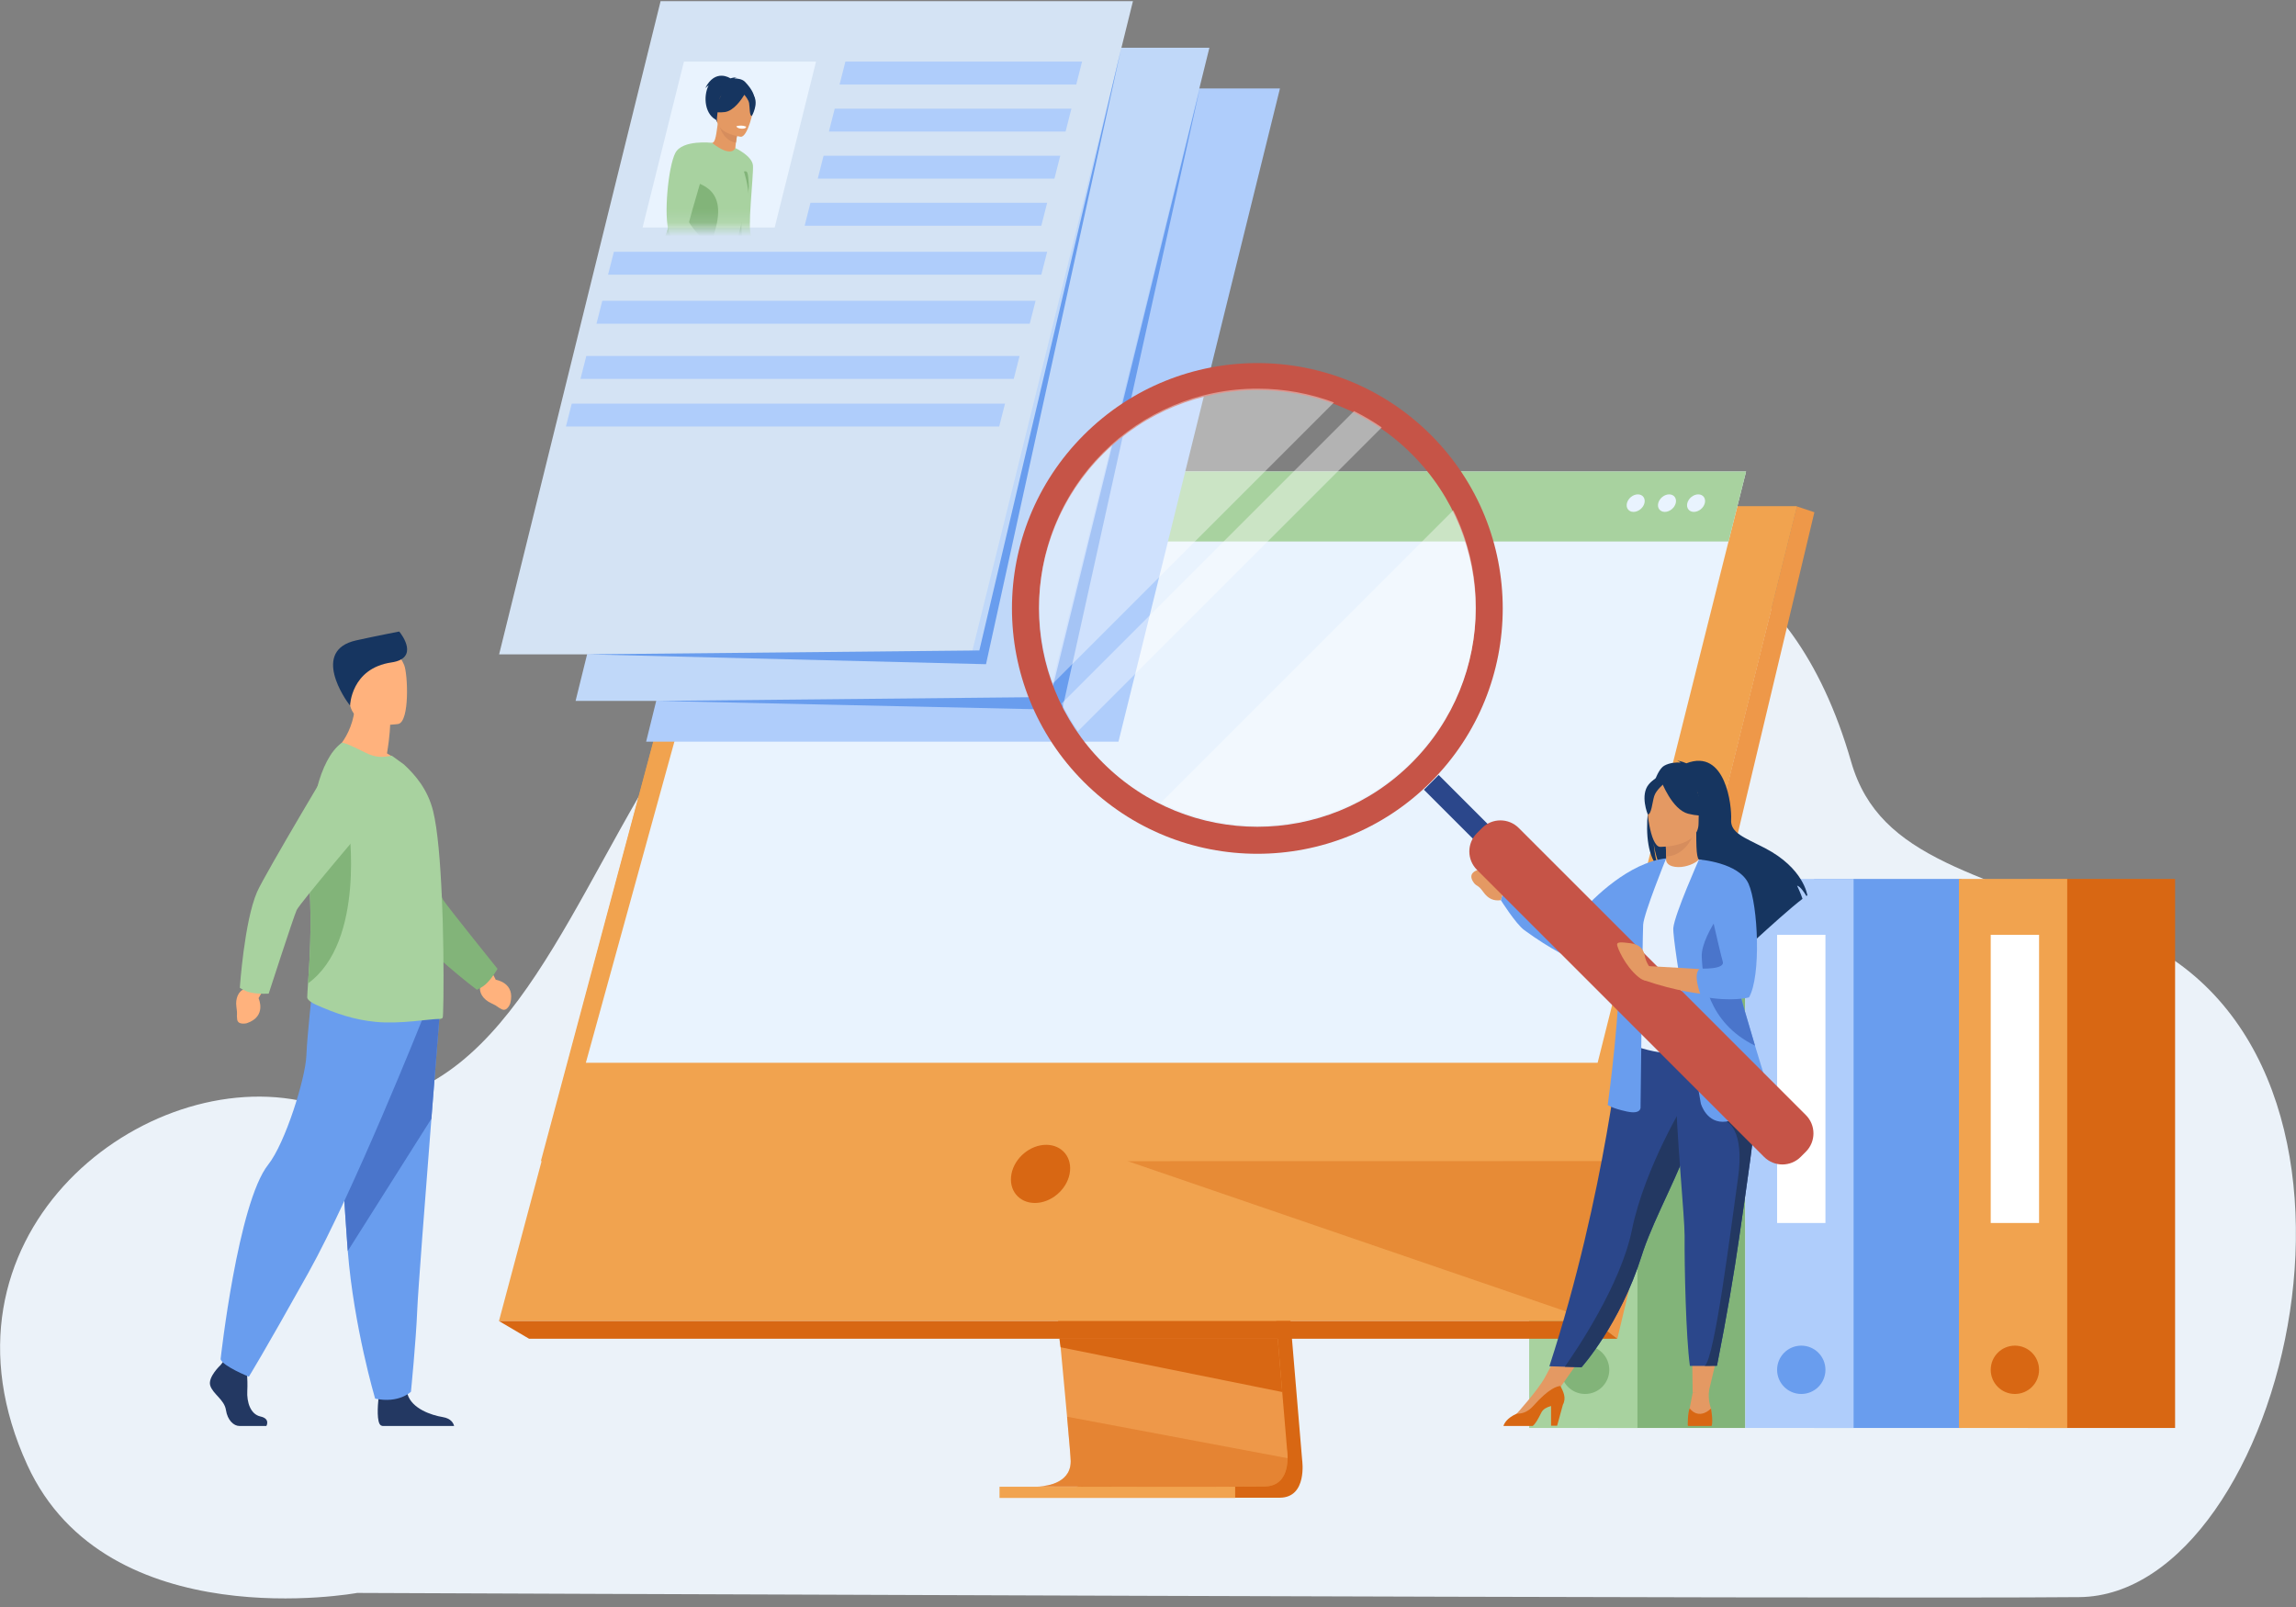 <svg width="170" height="119" viewBox="0 0 170 119" fill="none" xmlns="http://www.w3.org/2000/svg">
<rect x="0" y="0" width="170" height="119" fill="#808080" stroke="none"/>
<g clip-path="url(#clip0_2_1233)">
<g clip-path="url(#clip1_2_1233)">
<path d="M26.446 117.958C26.446 117.958 7.921 121.361 2.024 108.489C-5.627 91.791 10.092 79.13 22.147 81.489C48.416 86.629 42.09 29.922 84.248 41.495C96.102 44.749 128.131 25.418 137.064 56.415C139.187 63.786 146.713 64.597 157.638 69.274C179.019 78.427 169.244 118.112 153.966 118.268C138.688 118.424 26.446 117.958 26.446 117.958H26.446Z" fill="#EBF2F9"/>
<path d="M118.316 105.743H129.226V65.086H118.316V105.743Z" fill="#82B479"/>
<path d="M113.222 105.743H121.239V65.086H113.222V105.743Z" fill="#A8D29F"/>
<path d="M117.365 103.225C118.353 103.225 119.154 102.424 119.154 101.436C119.154 100.447 118.353 99.646 117.365 99.646C116.376 99.646 115.575 100.447 115.575 101.436C115.575 102.424 116.376 103.225 117.365 103.225Z" fill="#82B479"/>
<path d="M134.321 105.743H145.231V65.086H134.321V105.743Z" fill="#699DEE"/>
<path d="M129.226 105.743H137.243V65.086H129.226V105.743Z" fill="#AFCDFB"/>
<path d="M133.37 103.225C134.358 103.225 135.159 102.424 135.159 101.436C135.159 100.447 134.358 99.646 133.37 99.646C132.381 99.646 131.58 100.447 131.58 101.436C131.58 102.424 132.381 103.225 133.37 103.225Z" fill="#699DEE"/>
<path d="M135.159 69.224H131.58V90.563H135.159V69.224Z" fill="white"/>
<path d="M150.138 105.743H161.048V65.086H150.138V105.743Z" fill="#D86713"/>
<path d="M145.043 105.743H153.06V65.086H145.043V105.743Z" fill="#F1A34F"/>
<path d="M149.187 103.225C150.175 103.225 150.976 102.424 150.976 101.436C150.976 100.447 150.175 99.646 149.187 99.646C148.198 99.646 147.397 100.447 147.397 101.436C147.397 102.424 148.198 103.225 149.187 103.225Z" fill="#D86713"/>
<path d="M150.976 69.224H147.397V90.563H150.976V69.224Z" fill="white"/>
<path d="M119.02 69.497H115.441V90.837H119.02V69.497Z" fill="white"/>
<path d="M92.568 62.39L96.415 108.129C96.415 108.129 96.818 110.902 94.755 110.907C91.365 110.915 77.878 110.907 77.878 110.907C77.878 110.907 80.43 110.33 80.399 109.032C80.363 107.501 75.903 61.958 75.903 61.958L92.568 62.39V62.39Z" fill="#D86713"/>
<path d="M76.783 110.078C77.451 110.079 90.332 110.12 93.634 110.078C95.073 110.06 95.326 108.798 95.338 107.982C95.344 107.59 95.294 107.301 95.294 107.301L95.194 106.112L94.939 103.083L94.713 100.405L94.424 96.966L94.18 94.062L91.447 61.56L74.782 61.128C74.782 61.128 76.66 80.188 77.989 94.062C78.137 95.608 78.278 97.09 78.409 98.473C78.451 98.915 78.491 99.347 78.531 99.767C78.654 101.08 78.766 102.285 78.865 103.35C78.916 103.911 78.964 104.432 79.007 104.91C79.177 106.781 79.276 107.976 79.277 108.203C79.278 108.335 79.266 108.459 79.245 108.573C78.971 110.031 77.033 110.079 76.783 110.079L76.783 110.078Z" fill="#EE9849"/>
<path d="M53.03 37.5H133.041L123.671 75.138L122.388 80.293L118.024 97.824H36.944L53.03 37.5Z" fill="#F1A34F"/>
<path d="M133.041 37.5L134.34 37.933L119.75 99.133L118.024 97.824L133.041 37.5Z" fill="#EE9849"/>
<path d="M119.75 99.133H39.17L36.945 97.824H118.024L119.75 99.133Z" fill="#D86713"/>
<path d="M91.453 110.095H74.006V110.924H91.453V110.095Z" fill="#F1A34F"/>
<path d="M78.441 99.133L78.531 99.767L94.939 103.081L94.713 100.405L94.607 99.133H78.441Z" fill="#D86713"/>
<path opacity="0.4" d="M76.783 110.078C77.451 110.08 90.332 110.12 93.634 110.078C95.073 110.06 95.326 108.798 95.338 107.982L79.008 104.909C79.177 106.78 79.276 107.975 79.278 108.202C79.278 108.334 79.267 108.458 79.245 108.573C78.972 110.03 77.034 110.078 76.783 110.078V110.078Z" fill="#D86713"/>
<path opacity="0.4" d="M83.46 85.973L118.024 97.824L120.975 85.966L83.46 85.973Z" fill="#D86713"/>
<path d="M53.03 37.5H133.041L120.982 85.966L40.048 85.981L53.03 37.5Z" fill="#F1A34F"/>
<path d="M74.891 86.928C75.122 85.739 76.273 84.775 77.462 84.775C78.651 84.775 79.427 85.739 79.196 86.928C78.965 88.117 77.814 89.081 76.625 89.081C75.436 89.081 74.659 88.117 74.891 86.928Z" fill="#D86713"/>
<path d="M43.378 78.698H118.292L126.776 44.901L127.426 42.309L127.982 40.098L129.283 34.915H55.447L54.019 40.098L53.41 42.309L52.695 44.901L43.378 78.698Z" fill="#E9F3FE"/>
<path d="M55.447 34.915H129.283L127.982 40.098H54.019L55.447 34.915Z" fill="#A8D29F"/>
<path d="M125.742 36.609C126.1 36.609 126.317 36.9 126.228 37.258C126.139 37.615 125.777 37.906 125.418 37.906C125.06 37.906 124.843 37.615 124.932 37.258C125.021 36.9 125.383 36.609 125.742 36.609Z" fill="#E9F3FE"/>
<path d="M123.589 36.609C123.946 36.609 124.164 36.9 124.075 37.258C123.986 37.615 123.624 37.906 123.265 37.906C122.907 37.906 122.69 37.615 122.779 37.258C122.868 36.9 123.23 36.609 123.589 36.609Z" fill="#E9F3FE"/>
<path d="M120.461 37.258C120.55 36.9 120.912 36.609 121.271 36.609C121.629 36.609 121.846 36.9 121.757 37.258C121.668 37.615 121.306 37.906 120.947 37.906C120.589 37.906 120.372 37.615 120.461 37.258Z" fill="#E9F3FE"/>
<path d="M16.333 101.083C16.333 101.083 15.379 101.967 15.565 102.595C15.751 103.223 16.612 103.642 16.728 104.409C16.845 105.177 17.31 105.595 17.729 105.595H19.724C19.724 105.595 20.033 105.056 19.288 104.893C18.544 104.73 18.263 103.828 18.31 102.99C18.356 102.153 18.24 101.036 18.24 101.036L16.658 100.665L16.333 101.083V101.083Z" fill="#233862"/>
<path d="M33.622 105.594H28.322C28.276 105.584 28.241 105.574 28.219 105.562C27.866 105.386 27.976 104.035 28.018 103.616C28.027 103.538 28.032 103.492 28.032 103.492C28.032 103.492 29.893 102.004 30.149 103.144C30.157 103.179 30.166 103.214 30.177 103.249C30.498 104.315 31.943 104.8 32.777 104.935C33.413 105.038 33.579 105.408 33.622 105.594Z" fill="#233862"/>
<path d="M32.556 75.079C32.556 75.079 32.273 78.605 31.941 82.843C31.489 88.6 30.946 95.672 30.893 97.012C30.8 99.338 30.427 103.059 30.427 103.059C30.427 103.059 29.544 103.944 27.776 103.571C27.776 103.571 26.2 98.258 25.75 92.638C25.743 92.546 25.736 92.453 25.729 92.36C25.31 86.639 24.659 74.59 24.659 74.59L32.555 75.078L32.556 75.079Z" fill="#699DEE"/>
<path d="M32.556 75.079C32.556 75.079 32.273 78.605 31.941 82.843L25.75 92.638C25.743 92.546 25.736 92.453 25.729 92.36C25.31 86.639 24.659 74.59 24.659 74.59L32.555 75.078L32.556 75.079Z" fill="#4A75CB"/>
<path d="M31.265 75.498C31.265 75.498 26.171 88.268 22.823 94.268C19.473 100.269 18.426 101.944 18.426 101.944C18.426 101.944 16.508 101.176 16.333 100.653C16.333 100.653 17.614 89.068 19.857 86.244C21.125 84.648 22.613 79.859 22.683 78.184C22.753 76.51 23.136 73.195 23.136 73.195L31.265 75.498Z" fill="#699DEE"/>
<path d="M36.416 71.973L36.707 72.553C36.707 72.553 38.188 72.76 37.78 74.303C37.78 74.303 37.56 74.938 37.152 74.738C36.744 74.537 36.946 74.554 36.36 74.283C35.775 74.013 35.436 73.493 35.567 73.017L35.474 72.512L36.416 71.973V71.973Z" fill="#FFB27D"/>
<path d="M28.653 55.788C28.88 54.451 28.887 53.658 28.887 53.658L26.302 51.576C26.399 54.439 24.563 55.816 24.563 55.816C24.563 55.816 28.007 57.512 29.998 56.884C29.998 56.884 29.507 56.258 28.653 55.788V55.788Z" fill="#FFB27D"/>
<path d="M29.495 53.61C29.495 53.61 26.208 54.156 25.899 52.104C25.59 50.051 24.958 48.739 27.044 48.303C29.131 47.868 29.657 48.59 29.926 49.249C30.196 49.91 30.343 53.415 29.495 53.61Z" fill="#FFB27D"/>
<path d="M25.921 52.245C25.921 52.245 25.987 49.495 28.983 49.054C31.035 48.752 29.792 47.037 29.558 46.766C29.558 46.766 27.989 47.065 26.384 47.418C23.014 48.158 25.565 51.837 25.921 52.246L25.921 52.245Z" fill="#163560"/>
<path d="M36.071 72.779C36.511 72.329 36.837 71.741 36.837 71.741C36.837 71.741 33.102 67.1 32.798 66.618C32.495 66.137 30.226 58.417 30.226 58.417L24.489 57.254C24.489 57.254 29.278 67.134 30.072 68.339C31.382 70.329 35.304 73.291 35.304 73.291C35.304 73.291 35.727 73.133 36.072 72.779L36.071 72.779Z" fill="#82B479"/>
<path d="M32.775 75.373C32.716 75.422 32.646 75.452 32.566 75.452C31.819 75.442 29.639 75.857 27.794 75.668C26.239 75.519 24.863 75.058 23.385 74.396C23.189 74.308 22.737 74.067 22.747 73.848C22.754 73.608 22.778 73.26 22.808 72.821C22.912 71.296 23.095 68.672 22.917 65.644C22.885 65.081 22.868 64.522 22.866 63.971C22.851 59.869 23.65 56.24 25.285 55.019C25.424 54.919 26.296 55.359 27.083 55.747C27.811 56.106 28.319 56.098 29.007 55.958L29.914 56.614C30.751 57.392 31.668 58.448 32.067 60.053C32.406 61.418 32.605 63.88 32.715 66.432C32.765 67.588 32.805 68.755 32.815 69.861V69.901C32.824 70.01 32.824 70.13 32.824 70.24C32.864 73.081 32.824 75.333 32.775 75.373L32.775 75.373Z" fill="#A8D29F"/>
<path d="M22.808 72.82C22.913 71.295 23.096 68.671 22.917 65.644C22.886 65.081 22.868 64.522 22.866 63.971C23.547 62.319 24.104 61.121 24.104 61.121H25.82C25.82 61.121 27.079 69.716 22.808 72.82Z" fill="#82B479"/>
<path d="M19.469 73.354L19.143 73.916C19.143 73.916 19.782 75.267 18.267 75.772C18.267 75.772 17.616 75.937 17.56 75.485C17.504 75.034 17.6 75.211 17.506 74.573C17.411 73.936 17.66 73.368 18.13 73.216L18.502 72.861L19.469 73.354H19.469Z" fill="#FFB27D"/>
<path d="M18.606 73.508C19.224 73.628 19.894 73.58 19.894 73.58C19.894 73.58 21.729 67.912 21.965 67.394C22.201 66.876 27.415 60.748 27.415 60.748L25.243 55.312C25.243 55.312 19.604 64.732 19.031 66.056C18.085 68.243 17.757 73.147 17.757 73.147C17.757 73.147 18.121 73.413 18.606 73.508Z" fill="#A8D29F"/>
<path d="M82.814 54.922H47.841L59.797 6.552H94.77L82.814 54.922Z" fill="#AFCDFB"/>
<path d="M77.591 51.904H42.617L54.573 3.534H89.546L77.591 51.904Z" fill="#C0D8F9"/>
<path d="M71.93 48.455H36.956L48.912 0.085H83.886L71.93 48.455Z" fill="#D4E3F4"/>
<path d="M88.834 6.552L77.769 51.615L48.693 51.904L78.647 52.563L88.834 6.552Z" fill="#699DEE"/>
<path d="M83.025 3.534L72.513 48.166L43.437 48.455L73.006 49.185L83.025 3.534Z" fill="#699DEE"/>
<path d="M57.359 16.848H47.578L50.64 4.561H60.421L57.359 16.848Z" fill="#E9F3FE"/>
<path d="M79.688 6.259H62.164L62.595 4.561H80.119L79.688 6.259Z" fill="#AFCDFB"/>
<path d="M78.898 9.744H61.373L61.805 8.046H79.329L78.898 9.744Z" fill="#AFCDFB"/>
<path d="M78.072 13.228H60.547L60.978 11.531H78.503L78.072 13.228Z" fill="#AFCDFB"/>
<path d="M77.102 16.713H59.578L60.008 15.016H77.533L77.102 16.713Z" fill="#AFCDFB"/>
<path d="M77.102 20.342H45.022L45.453 18.645H77.533L77.102 20.342Z" fill="#AFCDFB"/>
<path d="M76.245 23.971H44.165L44.596 22.273H76.676L76.245 23.971Z" fill="#AFCDFB"/>
<path d="M75.06 28.057H42.98L43.411 26.36H75.491L75.06 28.057Z" fill="#AFCDFB"/>
<path d="M73.982 31.585H41.902L42.333 29.888H74.413L73.982 31.585Z" fill="#AFCDFB"/>
<mask id="mask0_2_1233" style="mask-type:luminance" maskUnits="userSpaceOnUse" x="47" y="4" width="14" height="13">
<path d="M57.359 16.848H47.578L50.64 4.561H60.421L57.359 16.848Z" fill="white"/>
</mask>
<g mask="url(#mask0_2_1233)">
<path d="M58.383 18.79C58.373 18.822 58.36 18.853 58.342 18.881C58.15 19.191 54.97 19.207 54.607 18.946C54.445 18.83 54.395 17.221 54.39 15.478C54.384 13.324 54.445 10.964 54.445 10.964C54.445 10.964 55.689 11.541 55.75 12.252C55.81 12.962 55.288 17.232 55.651 17.494C56.014 17.755 57.69 17.788 58.249 17.953C58.249 17.953 58.486 18.464 58.383 18.79V18.79Z" fill="#A8D2A0"/>
<path d="M55.167 6.065C54.949 5.838 54.594 5.817 54.365 5.801C54.431 5.748 54.549 5.741 54.549 5.741C54.411 5.702 54.079 5.801 54.079 5.801C54.079 5.801 52.968 5.038 52.215 6.529C52.215 6.529 52.325 6.423 52.472 6.306C52.038 7.164 52.183 8.565 53.155 8.937C53.786 9.179 57.396 8.387 55.167 6.066V6.065Z" fill="#163560"/>
<path d="M54.493 11.32C54.499 11.324 53.821 11.571 53.36 11.378C52.926 11.197 52.708 10.576 52.714 10.576C52.91 10.563 52.998 10.309 53.14 9.183L53.224 9.211L54.635 9.685C54.635 9.685 54.543 10.137 54.486 10.566C54.438 10.926 54.416 11.271 54.494 11.32H54.493Z" fill="#E49963"/>
<path d="M54.635 9.686C54.635 9.686 54.543 10.137 54.486 10.566C53.679 10.438 53.346 9.644 53.224 9.211L54.635 9.686Z" fill="#D68D5D"/>
<path d="M53.095 9.035C53.095 9.035 52.758 8.309 52.73 7.722C52.711 7.303 53.116 5.813 54.613 6.229C54.613 6.229 55.05 6.331 55.43 6.666C55.733 6.932 56.148 7.477 55.442 8.732L55.245 9.161L53.096 9.035H53.095Z" fill="#163560"/>
<path d="M54.852 10.127C54.852 10.127 52.932 9.91 53.086 8.716C53.239 7.522 53.094 6.69 54.327 6.778C55.56 6.866 55.739 7.352 55.784 7.763C55.83 8.173 55.356 10.152 54.852 10.127Z" fill="#E49963"/>
<path d="M54.978 12.831C54.962 12.691 55.262 12.625 55.317 12.756C55.419 12.999 55.408 13.289 55.431 13.524C55.496 14.194 55.231 15.066 55.231 15.066L54.978 12.831H54.978Z" fill="#82B479"/>
<path d="M55.814 7.093C55.565 6.696 55.33 6.745 55.191 6.836C54.857 6.164 53.432 6.889 53.432 6.889C53.193 7.729 52.511 8.139 52.511 8.139C52.511 8.139 52.833 8.4 53.665 8.298C54.32 8.217 54.897 7.375 55.113 7.019C55.213 7.135 55.423 7.401 55.466 7.639C55.522 7.956 55.484 8.587 55.669 8.589C55.669 8.589 56.188 7.688 55.814 7.093Z" fill="#163560"/>
<path d="M54.52 9.348C54.52 9.348 54.536 9.504 54.917 9.53C54.917 9.53 55.236 9.552 55.248 9.384C55.248 9.384 54.957 9.225 54.52 9.348Z" fill="white"/>
<path d="M58.383 18.79C58.373 18.823 58.36 18.853 58.342 18.881C58.15 19.192 54.97 19.208 54.607 18.947C54.445 18.83 54.393 16.831 54.84 15.107C54.946 16.14 54.751 18.205 55.291 18.373C55.905 18.564 57.578 18.568 58.383 18.789V18.79Z" fill="#82B479"/>
<path d="M55.339 15.162C54.077 18.805 54.652 19.464 54.201 19.78C54.198 19.781 53.823 19.889 53.82 19.891C53.352 20.201 53.399 19.758 52.002 20.159C51.337 20.351 50.483 20.608 49.75 20.73C49.474 20.776 49.215 20.804 48.99 20.8C48.559 20.795 48.252 20.68 48.186 20.38C47.993 19.507 49.723 17.48 49.558 15.922C49.556 15.908 49.555 15.895 49.554 15.882C49.545 15.746 49.56 15.594 49.595 15.429C49.771 14.595 50.462 13.438 51.149 12.464C51.908 11.389 52.661 10.535 52.714 10.576C54.197 11.737 54.444 10.963 54.444 10.963C54.444 10.963 55.768 13.919 55.337 15.162H55.339Z" fill="#A8D2A0"/>
<path d="M53.954 19.855C53.486 20.165 53.398 19.758 52.002 20.159C51.337 20.351 50.483 20.608 49.749 20.73C49.381 20.746 49.106 20.767 48.99 20.8C48.559 20.795 48.251 20.68 48.185 20.38C47.993 19.507 49.722 17.48 49.557 15.922C49.556 15.908 49.555 15.895 49.553 15.882C49.542 15.728 49.557 15.579 49.594 15.429C49.753 14.798 50.314 14.165 50.979 13.222C51.287 13.645 54.024 13.555 52.907 17.199C52.565 18.316 53.901 18.947 53.953 19.855H53.954Z" fill="#82B479"/>
<path d="M52.714 10.575C52.714 10.575 50.531 10.322 50.004 11.323C49.477 12.324 49.118 16.035 49.545 17.22C49.972 18.406 53.022 20.328 53.374 20.436C53.727 20.542 54.025 20.016 54.018 19.953C54.011 19.891 50.972 16.702 51.024 16.419C51.076 16.136 52.714 10.575 52.714 10.575V10.575Z" fill="#A8D2A0"/>
</g>
<path d="M127.276 99.861L126.496 103.145L125.328 103.138L125.285 99.861H127.276Z" fill="#E49963"/>
<path d="M117.451 100.001L115.232 103.146L114.367 102.035L115.702 99.569L117.451 100.001Z" fill="#E49963"/>
<path d="M123.219 56.703C123.622 56.473 124.106 56.449 124.444 56.468C124.356 56.379 124.185 56.346 124.185 56.346C124.395 56.314 124.863 56.523 124.863 56.523C127.778 55.399 128.236 59.692 128.175 60.689C128.114 61.686 129.155 62.012 130.671 62.798C133.566 64.297 133.82 66.305 133.82 66.305C133.797 66.318 133.774 66.333 133.748 66.351C133.605 66.107 133.309 65.65 133.06 65.582C133.07 65.604 133.355 66.21 133.461 66.558C132.608 67.207 131.01 68.647 129.897 69.667C129.902 69.468 129.894 69.184 129.822 69.035L129.684 69.863C129.088 70.411 128.677 70.796 128.677 70.796C128.751 69.99 125.033 65.737 123.093 64.463C122.62 63.768 122.453 62.539 122.44 62.443C122.522 63.417 122.688 63.963 122.837 64.271C121.195 62.758 122.151 57.31 123.22 56.703H123.219Z" fill="#163560"/>
<path d="M123.207 64.526C123.198 64.531 124.144 65.022 124.856 64.828C125.525 64.645 125.963 63.776 125.954 63.775C125.67 63.718 125.588 63.329 125.595 61.654L125.467 61.679L123.311 62.106C123.311 62.106 123.36 62.785 123.361 63.423C123.363 63.96 123.33 64.469 123.207 64.526V64.526Z" fill="#E49963"/>
<path d="M123.31 62.106C123.31 62.106 123.359 62.785 123.361 63.424C124.567 63.39 125.204 62.289 125.465 61.679L123.31 62.106L123.31 62.106Z" fill="#D68D5D"/>
<path d="M125.689 61.445C125.689 61.445 126.321 60.446 126.473 59.592C126.581 58.982 126.27 56.722 123.999 57.048C123.999 57.048 123.34 57.113 122.72 57.532C122.226 57.865 121.515 58.584 122.31 60.556L122.517 61.222L125.689 61.445Z" fill="#163560"/>
<path d="M114.719 101.173L115.862 101.208L117.099 101.246C117.099 101.246 119.956 98.066 121.558 92.967C121.596 92.848 121.635 92.729 121.677 92.607C122.553 90.05 124.372 86.84 125.33 83.934C125.483 83.472 125.62 83.036 125.742 82.624C125.782 82.492 125.82 82.362 125.856 82.234C126.562 79.781 126.767 78.17 126.955 76.449L120.037 76.505C120.037 76.505 118.92 88.256 114.719 101.173Z" fill="#2B478B"/>
<path d="M121.005 72.529C121.022 75.821 120.522 77.234 120.522 77.234C120.522 77.234 123.484 78.739 127.004 77.632C127.046 77.619 129.652 77.095 129.652 77.095C129.593 76.962 128.874 74.684 128.817 74.563C128.073 72.967 127.971 72.192 127.884 71.702C127.72 70.785 127.717 69.838 127.798 68.944C128.013 66.577 128.652 64.612 128.652 64.612C127.693 64.394 126.794 64.011 125.796 63.636C125.566 63.922 124.864 64.222 124.255 64.208C123.554 64.193 123.326 63.892 123.363 63.565C122.616 63.98 122.02 64.373 122.02 64.373C121.384 65.476 120.097 66.548 120.004 68.24C119.981 68.656 121.006 72.438 121.006 72.531L121.005 72.529Z" fill="#E7F1FD"/>
<path d="M116.988 67.638C118.004 66.452 120.635 63.879 123.35 63.563L121.008 68.128C121.008 68.128 120.876 68.91 120.182 69.366C118.482 70.483 116.321 70.977 116.321 70.977C116.321 70.977 114.857 70.338 112.857 68.873C112.229 68.412 111.126 66.658 111.126 66.658L111.423 65.662C111.423 65.662 113.296 66.709 113.965 67.012C114.347 67.184 115.225 67.595 115.844 67.885C116.237 68.07 116.705 67.969 116.988 67.639L116.988 67.638Z" fill="#699DEE"/>
<path d="M122.908 62.711C122.908 62.711 125.762 62.758 125.764 60.981C125.766 59.203 126.136 58.012 124.314 57.906C122.492 57.801 122.137 58.479 121.992 59.072C121.847 59.665 122.166 62.653 122.908 62.711Z" fill="#E49963"/>
<path d="M123.014 57.863C123.014 57.863 123.795 59.949 124.994 60.257C126.194 60.565 126.714 60.244 126.714 60.244C126.714 60.244 125.794 59.513 125.603 58.238C125.603 58.238 123.603 56.871 123.014 57.863Z" fill="#163560"/>
<path d="M123.207 58.033C123.207 58.033 122.623 58.498 122.481 58.951C122.339 59.403 122.275 60.336 122.003 60.304C122.003 60.304 121.414 58.886 122.076 58.084C122.778 57.234 123.207 58.033 123.207 58.033H123.207Z" fill="#163560"/>
<path d="M111.424 65.662C111.424 65.662 111.022 64.212 109.427 64.417C109.245 64.474 108.71 64.687 109.052 65.26C109.304 65.682 109.413 65.464 109.809 66.031C110.205 66.597 110.635 66.725 111.126 66.658L111.423 65.662H111.424Z" fill="#E49963"/>
<path d="M126.535 102.961C126.535 102.961 126.441 103.612 126.684 104.308C126.684 104.308 126.875 105.179 126.017 105.195C125.16 105.211 124.949 105.131 125.047 104.596C125.144 104.062 125.329 103.138 125.329 103.138L126.536 102.961H126.535Z" fill="#E49963"/>
<path d="M124.965 105.567C124.965 105.567 124.984 105.579 125.019 105.596H126.699C126.731 105.579 126.746 105.567 126.746 105.567C126.843 105.13 126.685 104.308 126.685 104.308C125.713 105.198 125.105 104.286 125.105 104.286C124.947 104.666 124.966 105.567 124.966 105.567H124.965Z" fill="#D86713"/>
<path d="M112.3 104.684C112.3 104.684 113.881 102.929 114.367 102.035L115.543 102.637L112.914 105.106L112.299 105.025V104.683L112.3 104.684Z" fill="#E49963"/>
<path d="M111.318 105.596H113.482C113.691 105.44 113.885 105.08 114.127 104.596C114.256 104.338 114.546 104.195 114.843 104.117V105.579H115.292L115.718 104.025C115.997 103.51 115.74 103.044 115.542 102.637C115.313 102.637 114.697 102.793 113.529 104.109C113.144 104.542 112.72 104.696 112.299 104.683C112.294 104.687 112.287 104.69 112.282 104.692C111.577 105.009 111.376 105.402 111.318 105.595V105.596Z" fill="#D86713"/>
<path d="M123.363 63.564C123.363 63.564 121.711 67.643 121.663 68.469C121.614 69.294 121.469 81.969 121.469 81.969C121.469 81.969 121.566 82.551 120.449 82.308C119.332 82.066 119.04 81.823 119.04 81.823C119.04 81.823 120.109 74.005 119.817 71.285C119.525 68.566 122.051 64.131 122.051 64.131L123.363 63.564Z" fill="#699DEE"/>
<path d="M115.861 101.208L117.098 101.246C117.098 101.246 119.955 98.066 121.558 92.967C121.595 92.848 121.635 92.728 121.676 92.607C122.553 90.049 124.371 86.84 125.329 83.934C125.482 83.472 125.619 83.036 125.742 82.624C125.781 82.492 125.819 82.362 125.856 82.234L124.837 81.461C124.837 81.461 121.779 86.414 120.831 91.075C120.009 95.124 116.715 99.996 115.861 101.208V101.208Z" fill="#233862"/>
<path d="M124.731 91.51C124.714 93.777 124.828 98.988 125.123 101.146H126.219C126.824 101.146 127.127 101.137 127.127 101.137C127.867 97.386 128.394 94.282 128.777 91.607C129.092 89.412 129.372 87.53 129.587 85.91C129.804 84.279 129.955 82.915 130.008 81.761C130.016 81.58 130.023 81.403 130.026 81.232C130.029 81.059 130.03 80.892 130.029 80.73L124.051 80.147C124.127 84.118 124.741 90.193 124.731 91.51H124.731Z" fill="#2B478B"/>
<path d="M126.219 101.145C126.824 101.145 127.127 101.136 127.127 101.136C127.867 97.385 128.394 94.281 128.777 91.606C129.092 89.411 129.372 87.529 129.587 85.909C129.804 84.279 129.955 82.914 130.008 81.761L127.815 83.051C127.815 83.051 129.215 83.545 128.681 87.284C128.146 91.023 126.962 100.615 126.219 101.145H126.219Z" fill="#233862"/>
<path d="M125.936 81.725C125.936 81.725 126.357 83.247 127.813 83.053C129.27 82.859 131.342 81.984 131.342 81.984C131.342 81.984 130.719 80.017 129.945 77.433C129.008 74.304 127.848 70.271 127.301 67.727C127.148 67.014 127.042 66.419 127.004 65.993L125.795 63.648C125.795 63.648 123.994 67.693 123.896 68.712C123.799 69.732 125.935 81.726 125.935 81.726L125.936 81.725Z" fill="#699DEE"/>
<path d="M126.001 70.848C126.066 72.499 126.454 75.704 129.918 77.42C129.927 77.424 129.937 77.429 129.946 77.433C129.008 74.304 127.849 70.271 127.302 67.727C126.666 68.678 125.965 69.939 126.001 70.849V70.848Z" fill="#4A75CB"/>
<path d="M106.522 57.388L105.429 58.481L109.773 62.825L110.866 61.733L106.522 57.388Z" fill="#2B478B"/>
<path d="M109.735 61.313L109.355 61.694C108.605 62.444 108.605 63.66 109.355 64.409L130.613 85.668C131.363 86.418 132.579 86.418 133.328 85.668L133.709 85.287C134.459 84.537 134.459 83.321 133.709 82.571L112.451 61.313C111.701 60.563 110.485 60.563 109.735 61.313Z" fill="#C65447"/>
<path d="M80.249 32.207C73.153 39.303 73.153 50.807 80.249 57.902C87.344 64.998 98.848 64.998 105.944 57.902C113.039 50.807 113.039 39.303 105.944 32.207C98.848 25.112 87.344 25.112 80.249 32.207ZM104.528 56.487C98.215 62.801 87.978 62.801 81.664 56.487C75.35 50.173 75.35 39.937 81.664 33.623C87.978 27.309 98.215 27.309 104.528 33.623C110.842 39.937 110.842 50.173 104.528 56.487Z" fill="#C65447"/>
<path d="M127.391 68.559L125.795 63.647C125.8 63.648 127.81 64.245 128.821 64.755C128.821 64.755 129.454 65.57 129.844 67.451C129.844 67.451 130.258 71.964 129.335 73.615C129.335 73.615 126.422 74.198 121.759 72.595V71.527C121.759 71.527 126.858 71.794 127.903 71.915L127.391 68.558V68.559Z" fill="#E49963"/>
<path d="M125.796 63.647C125.796 63.647 128.753 63.855 129.465 65.441C130.177 67.028 130.404 72.304 129.497 73.859C129.497 73.859 128.25 74.214 126.042 73.801C126.016 73.796 125.988 73.791 125.961 73.786C125.961 73.786 125.257 72.062 125.888 71.722C125.888 71.722 127.75 71.819 127.556 71.204C127.361 70.589 125.797 63.647 125.797 63.647H125.796Z" fill="#699DEE"/>
<path d="M122.283 71.812C122.283 71.812 121.877 71.32 121.79 70.817C121.703 70.314 121.435 69.941 120.733 69.849C120.032 69.757 119.73 69.747 119.732 69.945C119.734 70.142 120.305 71.522 121.311 72.346C122.317 73.17 122.283 71.811 122.283 71.811V71.812Z" fill="#E49963"/>
<path opacity="0.4" d="M100.256 30.443L78.603 52.096C78.956 52.811 79.361 53.497 79.812 54.148L102.307 31.652C101.656 31.201 100.971 30.797 100.256 30.443Z" fill="white"/>
<path opacity="0.4" d="M98.77 29.801C97.007 29.141 95.099 28.78 93.107 28.78C84.177 28.78 76.939 36.019 76.939 44.948C76.939 46.94 77.301 48.848 77.96 50.611L98.77 29.801Z" fill="white"/>
<path opacity="0.4" d="M85.945 59.445C88.104 60.514 90.535 61.115 93.107 61.115C102.036 61.115 109.275 53.877 109.275 44.948C109.275 42.376 108.673 39.945 107.605 37.786L85.945 59.445Z" fill="white"/>
</g>
</g>
<defs>
<clipPath id="clip0_2_1233">
<rect width="170" height="118.28" fill="white" transform="translate(0 0.085)"/>
</clipPath>
<clipPath id="clip1_2_1233">
<rect width="169.988" height="118.28" fill="white" transform="translate(0.006 0.085)"/>
</clipPath>
</defs>
</svg>
